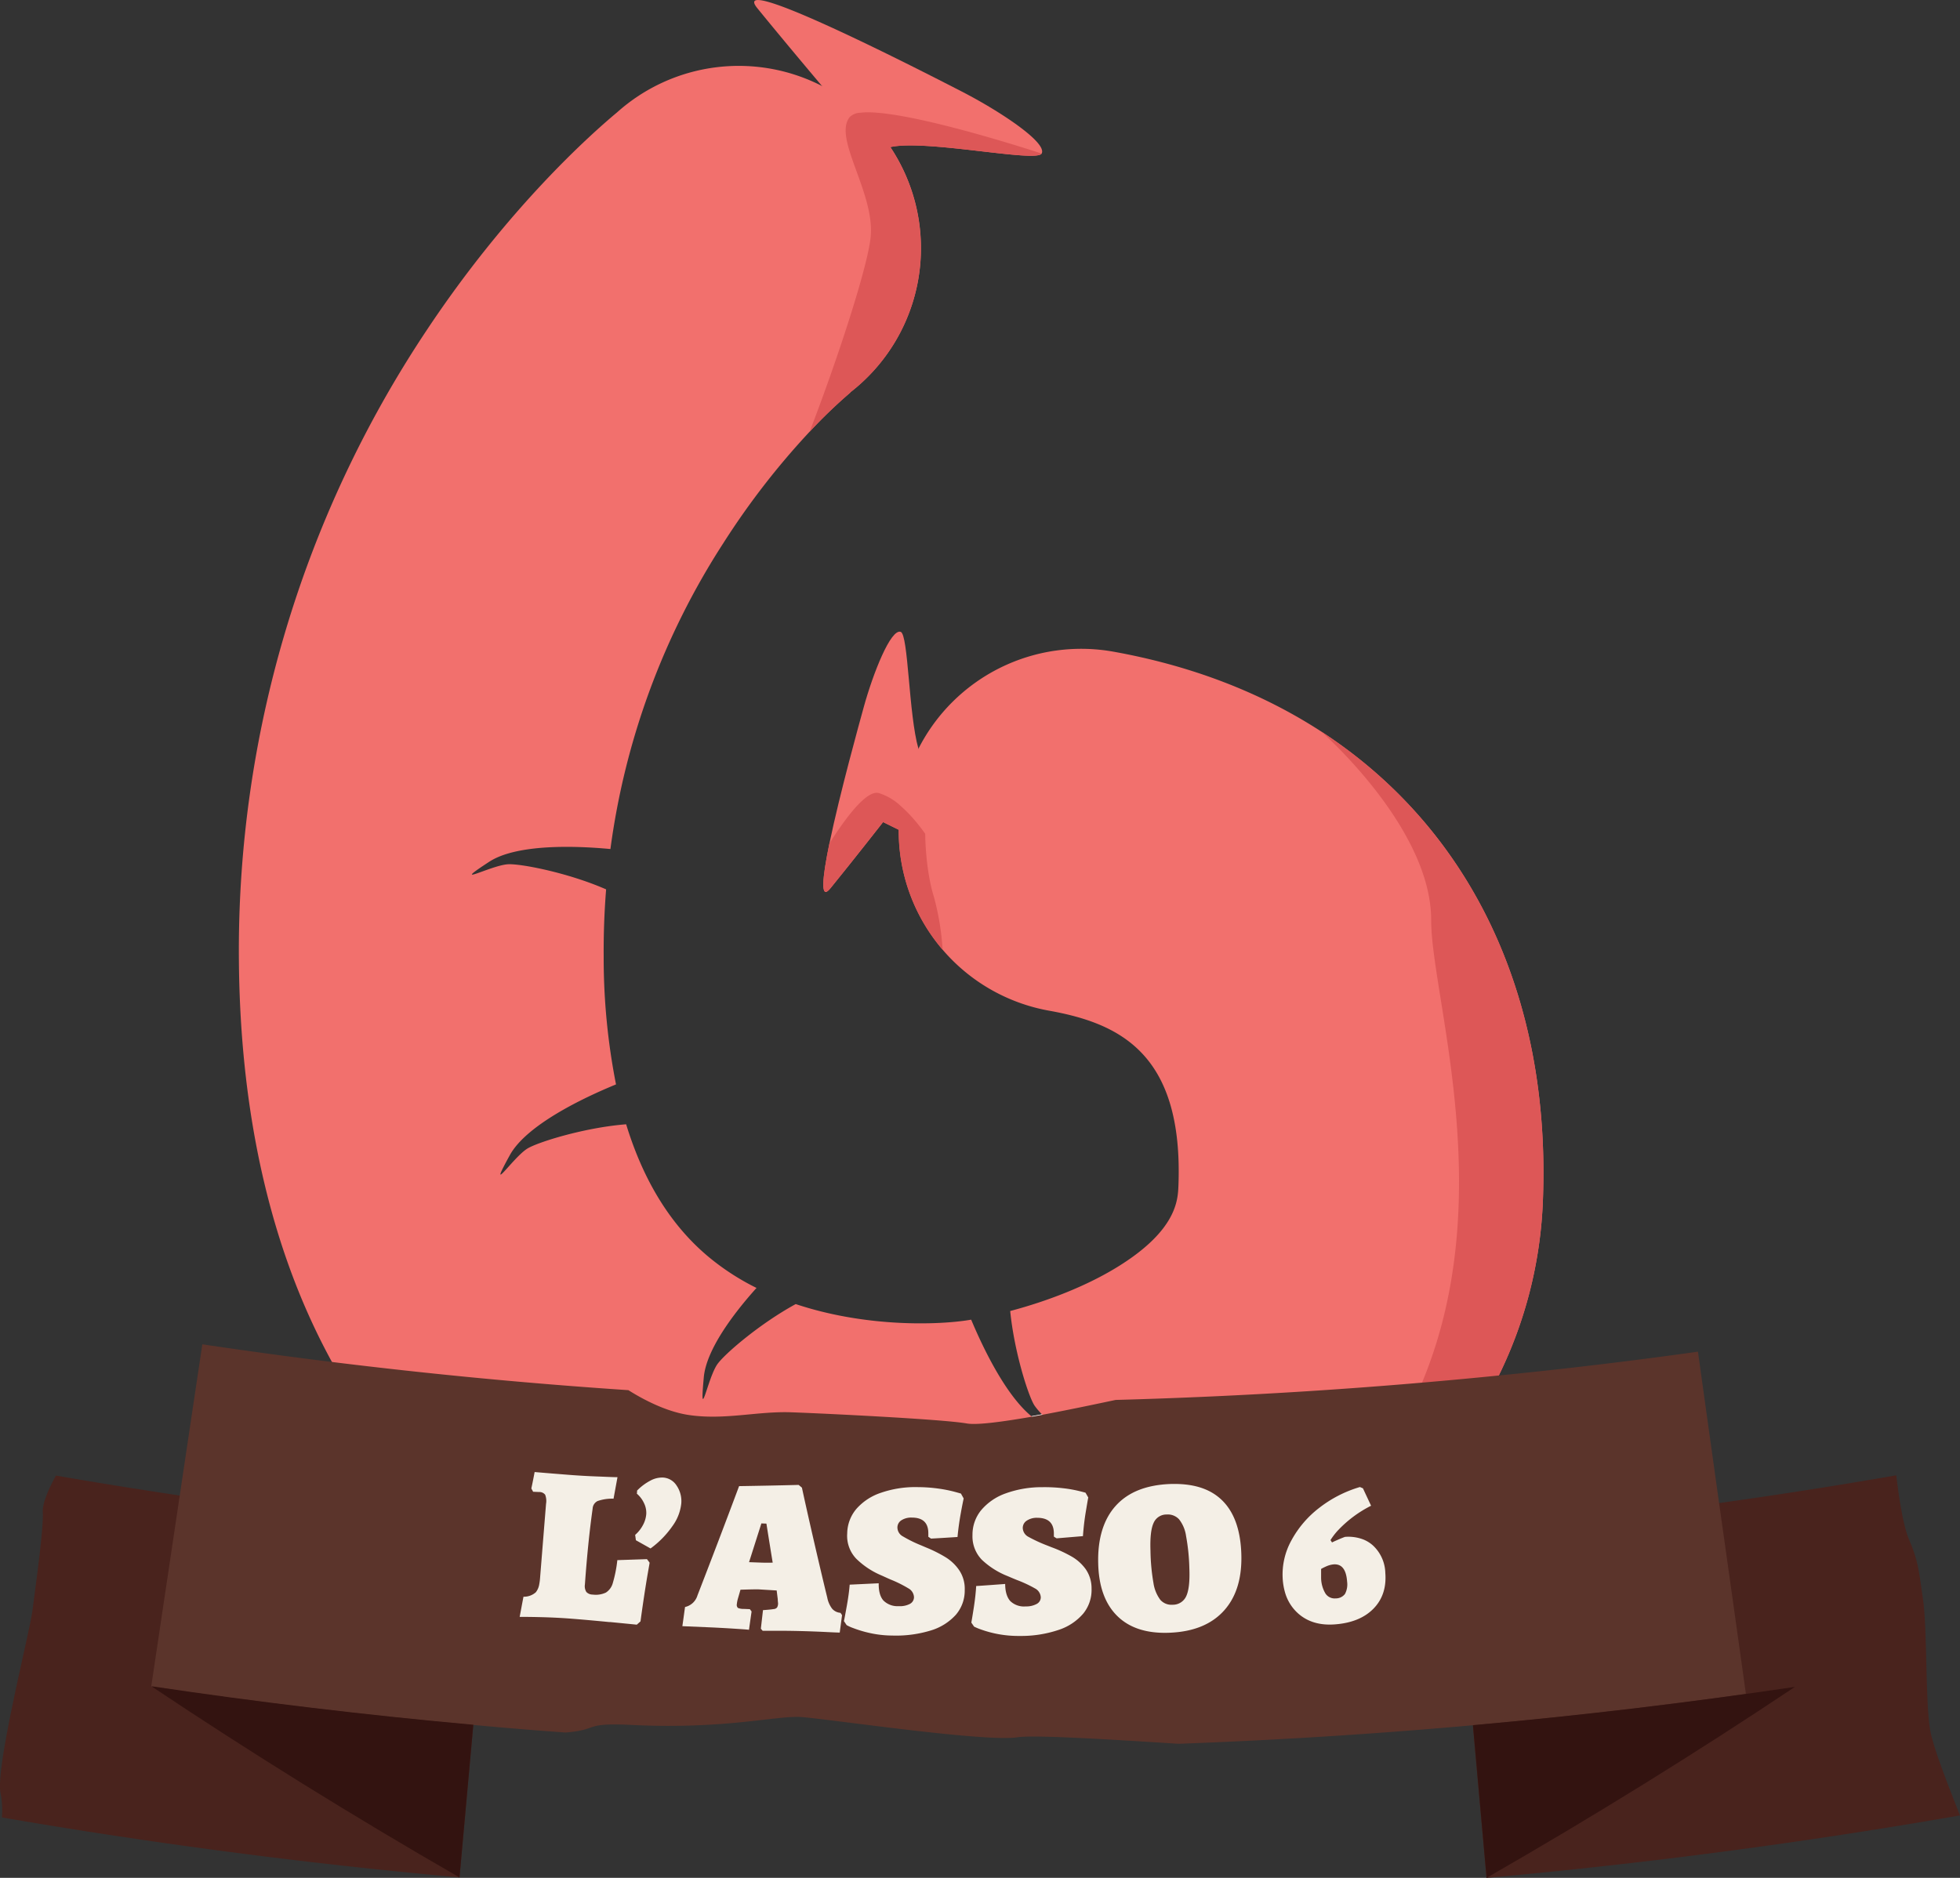 <svg xmlns="http://www.w3.org/2000/svg" viewBox="0 0 596.07 571.22"><rect x="0" y="0" width="596.07" height="571.22" fill="#333333" stroke="none"/><defs><style>.cls-1{fill:#f2706d;}.cls-2{fill:#dd5757;}.cls-3{fill:#fff;}.cls-4{fill:#49231d;}.cls-5{fill:#5b342b;}.cls-6{fill:#331310;}.cls-7{fill:#f4efe6;}</style></defs><title>asso6</title><g id="LOGO"><path class="cls-1" d="M621.2,529.37a131.85,131.85,0,0,1-13.34,53.27c-9.26,18.91-23.17,35.85-41.25,50.06q-3.81,3-7.88,5.83c-1.11.78-2.24,1.55-3.38,2.31h0c-.52.34-1.06.7-1.61,1s-1.24.8-1.85,1.2q-4.56,2.88-9.18,5.46c-31.81,17.73-64.38,24.61-77.71,26.82a205.13,205.13,0,0,1-33,2.5,241.83,241.83,0,0,1-37.86-3,213,213,0,0,1-57-17.1,189,189,0,0,1-21.19-11.57,178.51,178.51,0,0,1-15.17-10.7h0c-1.68-1.3-3.32-2.62-4.94-4-.6-.51-1.18-1-1.77-1.52h0a183.21,183.21,0,0,1-41.24-51.4q-4.74-8.68-8.69-18c-12.67-29.93-19.24-65-19.52-104.31a340.19,340.19,0,0,1,57.08-191.33c24.49-36.87,49.44-59.24,57.91-66.3a55.47,55.47,0,0,1,62.42-8h0a54.94,54.94,0,0,1,11.71,8.1,55.46,55.46,0,0,1-3.14,85l0,.06.11-.08a152.31,152.31,0,0,0-12.48,12A233.48,233.48,0,0,0,372,329.53a226.31,226.31,0,0,0-34.39,93.13c-10.65-1-28.46-1.6-36.87,3.88-12.43,8.11.4,1.13,5.62.76,3.66-.28,18.26,2.51,29.94,7.63q-.81,10.11-.74,20.47a198.82,198.82,0,0,0,3.75,38.86c-9.59,3.94-27.2,12.22-32.31,21.55-7.14,13,.89.79,5.3-2,3.1-1.95,17.35-6.42,30.09-7.42,5.27,17.24,13.58,30.68,24.89,40.18a74.06,74.06,0,0,0,14.76,9.6C375,564,366.72,575,366,583.43c-1.36,14.8,1.12.38,4.06-3.95,2-3,12.86-12.38,23.9-18.4,21.56,7.19,43.68,6.35,52.83,4.83l.53-.09h0c3.65,8.7,10.48,22.92,18.34,29.4,1.06-.18,2.13-.39,3.22-.59a18.87,18.87,0,0,1-2.34-2.74c-1.89-3-6.13-16.34-7.35-28.7,10.94-2.9,23.33-7.52,33.43-13.91,17.21-10.87,17.55-19.86,17.73-24.18,1.55-40.32-18-49.43-39.35-53.27a55.51,55.51,0,0,1-45.69-55.05h0a54,54,0,0,1,.54-7.25c.1-.71.21-1.41.34-2.12a55.4,55.4,0,0,1,5.12-15.32h0a55.52,55.52,0,0,1,59.3-29.46c24,4.31,45.17,12.59,63.15,24.27l0,0C598.75,416.14,623.61,466.66,621.2,529.37Z" transform="translate(-151.97 -164.39)"/><path class="cls-2" d="M621.2,529.37a131.85,131.85,0,0,1-13.34,53.27c-9.26,18.91-23.17,35.85-41.25,50.06q-3.81,3-7.88,5.83c-1.56-6.53.37-13.77,6.82-21.8C616.74,553,587.21,472.3,587.21,444.2c0-27.66-32.44-56.41-33.46-57.3C598.75,416.14,623.61,466.66,621.2,529.37Z" transform="translate(-151.97 -164.39)"/><path class="cls-1" d="M468.74,211.12c-1.6,2.81-35.26-4.42-46-2-1.71.38-2.84,1-3.18,2-1,2.75-4.92,1.38-9.32-1.28a115.21,115.21,0,0,1-14.54-11.15l6.31-8.07h0c-.35-.42-11.13-13.18-19.72-23.73-9.49-11.66,54.08,21.19,62.18,25.35C456.08,198.21,470.61,207.83,468.74,211.12Z" transform="translate(-151.97 -164.39)"/><path class="cls-1" d="M430.38,414.23c-1.25,2.36-2.2,4-2.2,4l-2.91-1.43h0l-4.74-2.33s-8.74,11.18-16,20.12c-3.21,4-2.47-3.22-.32-13.61,3.12-15.12,9.22-37.06,10.41-41.39,2.89-10.51,8.26-24,11.26-23,2.36.76,2.41,25.17,5.4,35.54.76,2.66,1.72,4.4,3,4.57C438.64,397.24,433.56,408.16,430.38,414.23Z" transform="translate(-151.97 -164.39)"/><path class="cls-3" d="M468.52,597.19a18.82,18.82,0,0,1-2.9-2c1.06-.18,2.13-.39,3.22-.59C473,598.77,479.12,603,468.52,597.19Z" transform="translate(-151.97 -164.39)"/><path class="cls-4" d="M301.19,630.63q-4.72,52.43-9.47,104.85-69.83-6.3-139.17-18.24a26.92,26.92,0,0,0-.37-7.16c-1.84-7.43,8.73-48.6,9.67-55.86s3.43-25,3.13-29.89c-.17-2.72,2-7.43,4-11.08Q234.82,624.64,301.19,630.63Z" transform="translate(-151.97 -164.39)"/><path class="cls-4" d="M736.77,650.72c1.38,9.35.67,31,2.2,40,.83,4.85,5,15.64,9.06,25.91q-71.64,12.48-144,19-4.68-52.44-9.38-104.86,67.26-6,134-17.6c.71,6,2,14.88,3.74,19.15C735.28,639.06,735.42,641.36,736.77,650.72Z" transform="translate(-151.97 -164.39)"/><path class="cls-5" d="M682.93,679.67l-.84.11q-19.43,2.7-38.88,5l-5.55.63-3.31.35c-2.5.29-5,.57-7.52.82-2.25.24-4.5.48-6.76.7-1.1.12-2.18.23-3.27.33-2.32.24-4.64.46-7,.68l-7,.65c-1,.1-2,.19-2.92.26h0q-44.71,4-89.54,5.64c-22.18-1.43-43.79-2.71-48.82-2-9.94,1.61-58.47-5.69-66.29-6.17-7.87-.28-23,3.76-50.73,2.46-15.64-.8-9.9,1.44-20.55,2.28q-14-1-28.07-2.31l-3.49-.32c-5.7-.52-11.42-1.07-17.12-1.66l-6.54-.69q-7.75-.82-15.5-1.73a5,5,0,0,1-.66-.08l-7.46-.88c-3-.34-5.9-.7-8.84-1.08l-6.88-.9c-2.63-.33-5.25-.68-7.86-1s-5.24-.7-7.86-1.08l-7.12-1c-.73-.09-1.47-.2-2.2-.33l-6.39-.93q4.33-29,8.66-58,3.43-23,6.88-46.1,19.59,2.92,39.23,5.35,45.09,5.58,90.35,8.6c4.12,2.61,11.16,6.43,18.14,7.52,10.92,1.69,21-1.16,31.36-.79s45.7,2.09,53.3,3.38c3,.58,10.65-.44,19.7-2,1.06-.18,2.13-.39,3.22-.59,7.42-1.38,15.47-3.07,22.45-4.55q58.38-1.58,116.57-7.44,30.3-3,60.53-7.24,3.21,23.08,6.44,46.17Q678.88,650.61,682.93,679.67Z" transform="translate(-151.97 -164.39)"/><path class="cls-6" d="M198,677.33q45.38,30.34,93.71,58.16l4.2-46.44Q246.84,684.61,198,677.33Z" transform="translate(-151.97 -164.39)"/><path class="cls-6" d="M697.83,677.53q-45.39,30.32-93.76,58.08-2.07-23.22-4.15-46.44Q649,684.78,697.83,677.53Z" transform="translate(-151.97 -164.39)"/><path class="cls-7" d="M348.71,638.67l-9,.3a38.62,38.62,0,0,1-1.35,6.87,5,5,0,0,1-2.13,3,7.23,7.23,0,0,1-4,.61,2.63,2.63,0,0,1-1.95-.81,3.37,3.37,0,0,1-.43-2.27q.93-13,2.35-23.06A2.71,2.71,0,0,1,333.7,621a13.35,13.35,0,0,1,4.86-.72c.4-2.18.8-4.35,1.2-6.54-1.2,0-3.26-.11-6.2-.22s-5.61-.27-8-.45c-3.68-.29-7.37-.58-11-.9-.31,1.68-.64,3.34-1,5l.54,1,1.8.08a2.23,2.23,0,0,1,1.86.82,5.19,5.19,0,0,1,.27,2.79q-.92,11.35-1.83,22.7a14.47,14.47,0,0,1-.22,1.67,5.33,5.33,0,0,1-1.06,2.52,5.45,5.45,0,0,1-3.75,1.35c-.39,2-.77,4.08-1.16,6.13.86,0,2.81,0,5.86.07s6.06.2,9.07.42c4.06.31,8.13.68,12.23,1.08l.34,0,8.12.8c.39-.34.76-.67,1.13-1,.52-3.87,1.07-7.58,1.63-11.1s1-5.77,1.14-6.75C349.24,639.37,349,639,348.71,638.67Z" transform="translate(-151.97 -164.39)"/><path class="cls-7" d="M357.73,616.28a5.23,5.23,0,0,0-4.12-2.43,7.44,7.44,0,0,0-3.82.92,16,16,0,0,0-4.08,3.05c0,.32,0,.63-.07.93a8.45,8.45,0,0,1,2.17,2.85,6.71,6.71,0,0,1,.7,3.35,8.43,8.43,0,0,1-1,3.34,10.39,10.39,0,0,1-2.38,3c.08.53.15,1.08.23,1.63l4.45,2.5a28.5,28.5,0,0,0,6.68-6.83,14.14,14.14,0,0,0,2.67-6.87A8.4,8.4,0,0,0,357.73,616.28Z" transform="translate(-151.97 -164.39)"/><path class="cls-7" d="M407.58,655a3.72,3.72,0,0,1-2.54-1.25,8,8,0,0,1-1.48-3.36c-.76-3.08-2.11-8.73-4-16.93s-3.11-13.73-3.71-16.53c-.33-.29-.66-.57-1-.84q-9.06.23-18.11.37-6.22,16.65-12.66,33.25a5.11,5.11,0,0,1-3.78,3.52c-.27,1.94-.53,3.88-.81,5.83l9.39.4c2.36.12,4.57.24,6.67.38s3.49.23,4.2.32c.26-1.86.52-3.71.79-5.57l-.53-.7-1.83-.08a4.38,4.38,0,0,1-1.79-.3,1.27,1.27,0,0,1-.34-1.13,10.5,10.5,0,0,1,.27-1.49c.29-1,.57-1.95.84-2.92,3-.1,4.92-.13,5.62-.1l5.39.33.33,2.65c0,.4.05.81.09,1.21a2.43,2.43,0,0,1-.3,1.31,1.47,1.47,0,0,1-1.07.49c-.54.1-1.61.21-3.21.32-.22,1.88-.43,3.76-.65,5.65l.55.63c.74,0,2.49,0,5.22,0s5.5.06,8.27.14c2.12.07,4.14.15,6.08.25s3.21.15,3.87.16c.23-1.77.47-3.53.7-5.3Zm-24.25-15.28-3.56-.13,3.75-11.79,1.53.06q.94,5.94,1.91,11.88C385.28,639.76,384.07,639.76,383.33,639.72Z" transform="translate(-151.97 -164.39)"/><path class="cls-7" d="M443.72,642.1a13.66,13.66,0,0,0-4.16-4,41.48,41.48,0,0,0-6-3l-1.45-.62a40.71,40.71,0,0,1-5.55-2.73,3.1,3.1,0,0,1-1.67-2.75,2.59,2.59,0,0,1,1.24-2.17,5.48,5.48,0,0,1,3.16-.8c3.37,0,5,1.62,5,4.77v1.07l.83.55c2.68-.15,5.37-.31,8.05-.49.23-2.52.58-4.94,1-7.27s.73-3.82.87-4.45l-.83-1.49c-.27-.08-1-.29-2.16-.6a41.67,41.67,0,0,0-4.67-.91,47.22,47.22,0,0,0-6.29-.45A32,32,0,0,0,420,618.44a17.12,17.12,0,0,0-7.55,4.9,11.79,11.79,0,0,0-2.83,7.52,10.07,10.07,0,0,0,2.71,7.64,24.35,24.35,0,0,0,7.68,5.11c.92.41,1.84.84,2.78,1.25a36.87,36.87,0,0,1,5.41,2.68,3.22,3.22,0,0,1,1.73,2.75,2.31,2.31,0,0,1-1.26,2,6.55,6.55,0,0,1-3.41.68,6.06,6.06,0,0,1-4.62-1.71c-1-1.12-1.48-2.88-1.44-5.25l-8.83.42q-.21,2.76-.86,6.39c-.44,2.41-.72,4-.89,4.69l.83,1.23a12.54,12.54,0,0,0,2,.9,35,35,0,0,0,5.08,1.51,32.32,32.32,0,0,0,6.78.76A36.06,36.06,0,0,0,435,660.38a16.74,16.74,0,0,0,7.68-4.81,11.26,11.26,0,0,0,2.68-7.53A10.11,10.11,0,0,0,443.72,642.1Z" transform="translate(-151.97 -164.39)"/><path class="cls-7" d="M482.18,641.76a13.57,13.57,0,0,0-4.26-3.86,40.32,40.32,0,0,0-6.09-2.83l-1.47-.58a45.45,45.45,0,0,1-5.62-2.6,3.15,3.15,0,0,1-1.73-2.72,2.62,2.62,0,0,1,1.2-2.2,5.49,5.49,0,0,1,3.13-.88c3.37,0,5.07,1.51,5.13,4.66,0,.36,0,.71,0,1.07.28.18.55.36.84.52l8-.67c.18-2.51.46-4.95.85-7.3s.64-3.83.77-4.46c-.29-.48-.56-1-.85-1.46-.28-.08-1-.27-2.19-.56a38.9,38.9,0,0,0-4.68-.8,48.5,48.5,0,0,0-6.3-.31,32.25,32.25,0,0,0-11.1,1.89,17.27,17.27,0,0,0-7.42,5.07,11.74,11.74,0,0,0-2.67,7.59,10.19,10.19,0,0,0,2.89,7.57,24.43,24.43,0,0,0,7.8,4.93c.94.4,1.87.8,2.81,1.18a38.54,38.54,0,0,1,5.48,2.55,3.24,3.24,0,0,1,1.79,2.72,2.28,2.28,0,0,1-1.21,2,6.68,6.68,0,0,1-3.4.77,6,6,0,0,1-4.65-1.61c-1-1.1-1.56-2.83-1.57-5.22-2.94.22-5.88.44-8.82.63-.1,1.84-.33,4-.7,6.41s-.64,4-.77,4.71c.27.41.56.81.83,1.22a17.08,17.08,0,0,0,2,.84,33.68,33.68,0,0,0,11.9,2,35.62,35.62,0,0,0,11.74-1.81,16.62,16.62,0,0,0,7.57-5,11.39,11.39,0,0,0,2.52-7.6A10.2,10.2,0,0,0,482.18,641.76Z" transform="translate(-151.97 -164.39)"/><path class="cls-7" d="M529.45,636.4c-.34-7.08-2.35-12.34-6-15.8s-8.8-5-15.57-4.79c-7.28.28-12.78,2.45-16.53,6.56s-5.58,10-5.4,17.49q.22,10.57,5.76,16.06c3.68,3.66,8.95,5.39,15.78,5.14,7.4-.26,13-2.55,16.81-6.84S529.82,644,529.45,636.4Zm-16.69,13.45a4.44,4.44,0,0,1-4.2,2.69,4.48,4.48,0,0,1-3.71-1.49,11.28,11.28,0,0,1-2.1-5.16,61.93,61.93,0,0,1-.9-9.77q-.21-5.93.93-8.42a4.24,4.24,0,0,1,4-2.61,4.64,4.64,0,0,1,3.76,1.46,10.56,10.56,0,0,1,2.13,5.07,62,62,0,0,1,1,9.74Q513.92,647.27,512.76,649.85Z" transform="translate(-151.97 -164.39)"/><path class="cls-7" d="M573.27,642.91a11.82,11.82,0,0,0-3.75-8.39,9.75,9.75,0,0,0-2.91-1.82,12.67,12.67,0,0,0-5.62-.8c-1,.37-1.88.75-2.73,1.13-.42.18-.82.37-1.2.56-.15-.23-.31-.48-.47-.71a20.79,20.79,0,0,1,2.06-2.73,36.25,36.25,0,0,1,10.29-7.73c-.82-1.76-1.65-3.51-2.47-5.29l-.92-.4a37.23,37.23,0,0,0-12.48,6.42,31.12,31.12,0,0,0-8.39,9.87,21.41,21.41,0,0,0-2.63,11.42,19.41,19.41,0,0,0,.65,4.11,13.53,13.53,0,0,0,4,6.59c2.85,2.56,6.53,3.68,11,3.39,5.12-.34,9.09-1.91,11.88-4.71S573.61,647.39,573.27,642.91ZM561,649.26a3.49,3.49,0,0,1-2.85,1.35,3.33,3.33,0,0,1-3.09-1.49,9.56,9.56,0,0,1-1.32-4.78c0-.59,0-1.4,0-2.45v-.24a17.09,17.09,0,0,1,1.61-.8h0a7.08,7.08,0,0,1,2.22-.59q3.7-.25,4.08,5.26A6.19,6.19,0,0,1,561,649.26Z" transform="translate(-151.97 -164.39)"/><path class="cls-2" d="M422.71,209.16a55.46,55.46,0,0,1-12.16,74.6l0,.06.11-.08a152.31,152.31,0,0,0-12.48,12c8.71-22.56,17.81-50.66,18.59-59.42s-4.36-18.84-6.6-26.52c-1.21-4.1-1.58-7.55.21-9.8a4.87,4.87,0,0,1,3.27-1.32c12.85-1.54,55.05,12.4,55.05,12.4C467.14,213.93,433.48,206.7,422.71,209.16Z" transform="translate(-151.97 -164.39)"/><path class="cls-2" d="M425.27,416.78h0l-4.74-2.33s-8.74,11.18-16,20.12c-3.21,4-2.47-3.22-.32-13.61,5.11-8.07,11.31-16.26,15-15.33a17.27,17.27,0,0,1,6.65,3.9,44.32,44.32,0,0,1,4.57,4.71c1.79,2.13,2.92,3.81,2.92,3.81,0,.16,0,10.71,2.66,19.23a80.28,80.28,0,0,1,2.63,16A55.45,55.45,0,0,1,425.27,416.78Z" transform="translate(-151.97 -164.39)"/></g></svg>